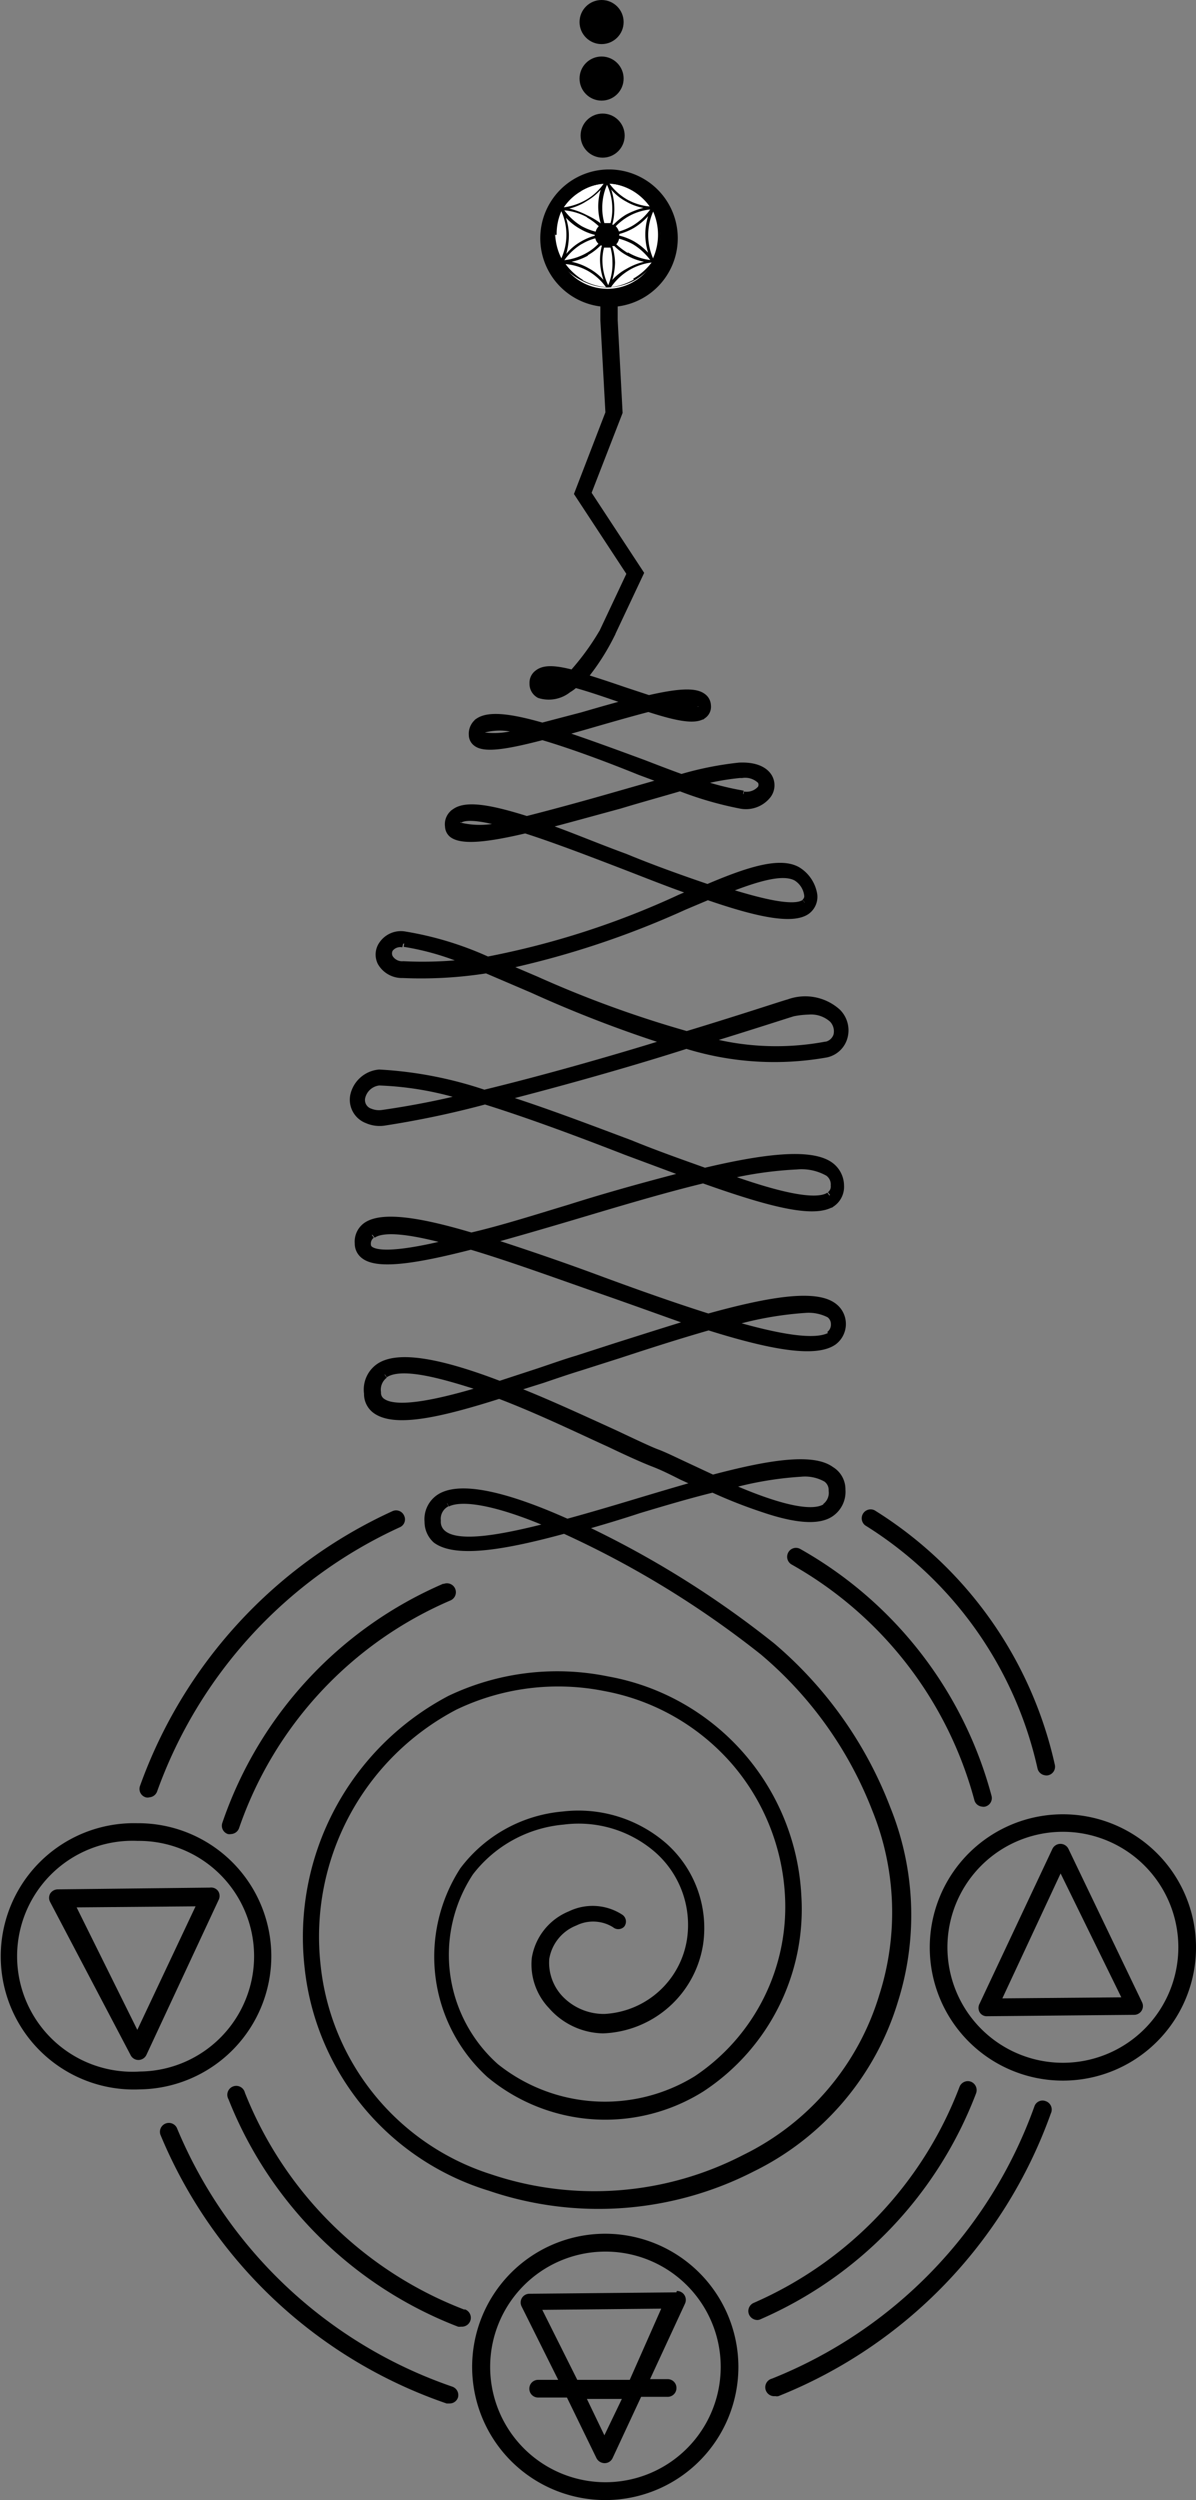 <svg xmlns="http://www.w3.org/2000/svg" viewBox="0 0 68.37 142.87"><rect x="0" y="0" width="68.37" height="142.87" fill="#808080" stroke="none"/><defs><style>.cls-1,.cls-2,.cls-3{stroke:#000;stroke-miterlimit:10;}.cls-1{stroke-width:0.34px;}.cls-2{fill:#fff;stroke-width:0.25px;}.cls-3{stroke-width:0.4px;}</style></defs><g id="Layer_2" data-name="Layer 2"><g id="Dream_Catcher" data-name="Dream Catcher"><path d="M25.86,136.39A26.3,26.3,0,0,1,10.11,121.6a.51.51,0,0,0-.94.39,27.28,27.28,0,0,0,16.36,15.36l.17,0a.5.5,0,0,0,.48-.34A.51.51,0,0,0,25.86,136.39Z"/><path d="M59.77,120.07a.49.49,0,0,0-.64.31,26.29,26.29,0,0,1-15,15.55.51.51,0,0,0,.19,1,.39.39,0,0,0,.18,0,27.27,27.27,0,0,0,15.57-16.15A.51.51,0,0,0,59.77,120.07Z"/><path d="M8.33,102.71a.39.39,0,0,0,.21,0,.51.51,0,0,0,.44-.33A26.41,26.41,0,0,1,22.85,87.28a.49.49,0,0,0,.25-.67.5.5,0,0,0-.67-.25A27.44,27.44,0,0,0,8,102.07.5.5,0,0,0,8.33,102.71Z"/><path d="M26.58,132A21.93,21.93,0,0,1,14,119.59a.51.51,0,1,0-.94.37,23,23,0,0,0,13.12,13,.57.57,0,0,0,.18,0,.51.51,0,0,0,.18-1Z"/><path d="M55.8,119.62a.52.52,0,0,0-.3-.66.51.51,0,0,0-.65.3A22,22,0,0,1,43.09,131.6a.51.51,0,0,0-.27.67.53.53,0,0,0,.47.31.46.46,0,0,0,.2-.05A23,23,0,0,0,55.8,119.62Z"/><path d="M55.7,102.87a.5.5,0,0,0,.43.37.41.41,0,0,0,.19,0,.5.5,0,0,0,.36-.62,23,23,0,0,0-10.93-14.1.5.5,0,0,0-.69.2.51.51,0,0,0,.2.69A22,22,0,0,1,55.7,102.87Z"/><path d="M25.35,90.5a22.93,22.93,0,0,0-12.64,13.67.5.5,0,0,0,.32.64.47.47,0,0,0,.17,0,.51.51,0,0,0,.47-.35,21.92,21.92,0,0,1,12.08-13,.51.51,0,0,0-.4-.94Z"/><path d="M15.51,111.72a7.61,7.61,0,0,0-7.68-7.53A7.61,7.61,0,1,0,8,119.4,7.62,7.62,0,0,0,15.51,111.72ZM8,118.38a6.6,6.6,0,1,1-.13-13.18A6.59,6.59,0,1,1,8,118.38Z"/><path d="M12,107.87l-8.7.1a.52.52,0,0,0-.43.24.5.5,0,0,0,0,.49l4.59,8.73a.5.5,0,0,0,.46.29.51.51,0,0,0,.45-.29l4.12-8.84a.51.51,0,0,0,0-.49A.49.49,0,0,0,12,107.87ZM7.85,116,4.38,109l6.8-.06Z"/><path d="M60.7,103.68a7.61,7.61,0,1,0,7.67,7.53A7.61,7.61,0,0,0,60.7,103.68Zm.13,14.2a6.6,6.6,0,1,1,6.53-6.66A6.6,6.6,0,0,1,60.83,117.88Z"/><path d="M61.08,105.66a.51.51,0,0,0-.92,0L56,114.5a.51.51,0,0,0,0,.49.47.47,0,0,0,.43.23l8.4-.08a.5.5,0,0,0,.45-.73ZM57.3,114.2l3.33-7.14,3.47,7.08Z"/><path d="M34.54,127.65a7.61,7.61,0,1,0,7.67,7.54A7.62,7.62,0,0,0,34.54,127.65Zm.13,14.2a6.59,6.59,0,1,1,6.53-6.65A6.59,6.59,0,0,1,34.67,141.85Z"/><path d="M38.67,131l-8.4.08a.5.5,0,0,0-.45.73L31.91,136H30.76a.5.5,0,0,0-.5.51.5.5,0,0,0,.51.5h1.64l1.69,3.47a.53.53,0,0,0,.46.28.5.5,0,0,0,.46-.29l1.63-3.5,1.52,0a.5.5,0,0,0,.5-.51.5.5,0,0,0-.51-.5h-1l2-4.32a.51.51,0,0,0-.47-.72Zm-4.12,8.17-1-2.08,2,0ZM36,136l-3,0-2-4,6.8-.07Z"/><path class="cls-1" d="M35,36.21l1.63-3.46-3-4.57,1.79-4.61-.28-5.28v-.93a3.76,3.76,0,1,0-.65,0v.93l.29,5.3L33,28.21l3,4.57-1.62,3.44"/><path class="cls-2" d="M31.59,13.53a3.13,3.13,0,1,1,3.17,3.1,3.14,3.14,0,0,1-3.17-3.1h0"/><circle cx="34.39" cy="1.26" r="1.26"/><circle cx="34.39" cy="4.49" r="1.26"/><circle cx="34.45" cy="7.75" r="1.26"/><path class="cls-3" d="M34.43,36.17a14.55,14.55,0,0,1-1.69,2.31c-1-.26-1.63-.3-2,0a.66.66,0,0,0-.27.57.7.7,0,0,0,.37.65,1.77,1.77,0,0,0,1.64-.31,2.19,2.19,0,0,0,.39-.29c.81.22,1.76.55,2.55.82l.63.21c-.82.21-1.73.47-2.76.77L31,41.5c-1.81-.52-3.06-.68-3.66-.26A.87.87,0,0,0,27,42a.57.57,0,0,0,.24.46c.48.37,1.77.15,3.77-.37,1.73.51,3.81,1.29,5.56,2l1.48.55-2.73.78c-1.63.47-3.55,1-5.21,1.42-2.09-.66-3.45-.89-4.09-.44a.83.83,0,0,0-.38.83.6.6,0,0,0,.23.45c.56.41,2,.25,4.16-.26,1.66.53,3.64,1.29,5.49,2,1.43.55,2.84,1.12,4.14,1.56l-.79.34a47.43,47.43,0,0,1-11,3.55,18.74,18.74,0,0,0-4.73-1.44,1.28,1.28,0,0,0-1.26.51,1,1,0,0,0-.1,1.06,1.38,1.38,0,0,0,1.24.69,24,24,0,0,0,4.79-.27l2.62,1.12a70.77,70.77,0,0,0,7.79,3c-3.22,1-7.12,2.11-10.54,2.94a22.59,22.59,0,0,0-6-1.16h0a1.64,1.64,0,0,0-1.46,1.29A1.23,1.23,0,0,0,21,64a1.76,1.76,0,0,0,1,.12,53.53,53.53,0,0,0,5.73-1.21c2.59.81,5.45,1.88,8.07,2.9l3.52,1.31c-2.13.55-4.48,1.19-6.78,1.92-1.86.56-3.83,1.19-5.6,1.6-2.85-.85-5.08-1.23-6-.59a1.11,1.11,0,0,0-.46,1,.84.84,0,0,0,.36.71c.81.6,3.08.22,6.08-.55,2.15.64,4.6,1.53,7,2.37,2,.69,3.89,1.38,5.65,2-1.35.41-2.79.87-4.31,1.35l-2.29.74c-.68.2-1.37.45-2.18.72l-2.23.73c-3.13-1.2-5.76-1.8-6.9-1a1.58,1.58,0,0,0-.65,1.51,1.14,1.14,0,0,0,.53,1c1.15.74,3.72.14,7-.9,2.31.88,4.61,2,6.31,2.77,1,.48,1.93.9,2.5,1.12s1,.44,1.64.76l.94.43c-1.14.32-2.38.69-3.61,1.06s-2.61.78-3.9,1.13c-3.05-1.37-5.76-2.14-7.09-1.53a1.48,1.48,0,0,0-.86,1.49A1.38,1.38,0,0,0,24.93,88c1.16.85,4,.35,7.33-.56a54.83,54.83,0,0,1,11.36,6.95,22.32,22.32,0,0,1,6.43,9,15.69,15.69,0,0,1,.41,10.66,15.2,15.2,0,0,1-7.87,9.27A18.72,18.72,0,0,1,28,124.44a14.29,14.29,0,0,1-9.88-12.2A14.85,14.85,0,0,1,26,97.52a13.65,13.65,0,0,1,8.58-1.08,12.93,12.93,0,0,1,7.49,4.32,12.74,12.74,0,0,1,3,7.51,11.84,11.84,0,0,1-5.25,10.55,10,10,0,0,1-11.49-.71A8.57,8.57,0,0,1,26.87,107a7.55,7.55,0,0,1,5.33-2.93,6.87,6.87,0,0,1,5.39,1.63,5.73,5.73,0,0,1,1.89,5.08,5.24,5.24,0,0,1-4.92,4.51A3.47,3.47,0,0,1,32,114.21a3,3,0,0,1-.8-2.29,2.69,2.69,0,0,1,1.67-2.07,2.36,2.36,0,0,1,2.29.12.27.27,0,0,0,.37,0,.27.27,0,0,0-.06-.38,2.91,2.91,0,0,0-2.87-.18,3.27,3.27,0,0,0-2,2.5,3.42,3.42,0,0,0,.93,2.71A4,4,0,0,0,34.47,116h0A5.81,5.81,0,0,0,40,111.05a6.27,6.27,0,0,0-2.05-5.56,7.45,7.45,0,0,0-5.76-1.77,8,8,0,0,0-5.71,3.16A9.1,9.1,0,0,0,28,118.55a10.34,10.34,0,0,0,12.1.8,12.25,12.25,0,0,0,5.51-11A13.22,13.22,0,0,0,34.73,96a14.26,14.26,0,0,0-9,1.09,15.37,15.37,0,0,0-8.13,15.22A14.79,14.79,0,0,0,28,125a19.26,19.26,0,0,0,15-1.09,15.73,15.73,0,0,0,8.13-9.55,16.24,16.24,0,0,0-.42-11,22.92,22.92,0,0,0-6.58-9.29,55.14,55.14,0,0,0-10.91-6.79c1.07-.3,2.18-.63,3.3-1,1.4-.42,2.85-.85,4.23-1.19a27.92,27.92,0,0,0,2.84,1.12c1.9.65,3.18.74,3.87.29a1.49,1.49,0,0,0,.67-1.37A1.29,1.29,0,0,0,47.5,84c-1.07-.78-3.63-.35-6.76.48l-1.52-.71c-.67-.31-1.25-.6-1.66-.75s-1.46-.65-2.48-1.13c-2-.91-3.92-1.8-5.77-2.52L31,78.84c.79-.27,1.53-.52,2.15-.71l2.29-.73c1.52-.5,3.32-1.08,5.07-1.58,3.38,1.06,6.07,1.6,7.14.85a1.26,1.26,0,0,0,.25-1.77,1.33,1.33,0,0,0-.27-.26c-1.06-.77-3.71-.32-7.14.63-2-.63-4.28-1.44-6.41-2.23s-4.29-1.52-6.18-2.13c1.47-.4,3.08-.87,4.77-1.37,2.52-.75,5.17-1.55,7.53-2.12,3.88,1.38,6.35,2,7.37,1.34a1.15,1.15,0,0,0,.48-1,1.44,1.44,0,0,0-.57-1.14c-1.09-.82-3.82-.48-7.19.32-1.37-.49-2.82-1-4.26-1.59-2.4-.9-4.94-1.87-7.32-2.62,3.52-.9,7.41-2,10.53-3a16.94,16.94,0,0,0,8,.5,1.35,1.35,0,0,0,1-.92,1.46,1.46,0,0,0-.37-1.47,2.75,2.75,0,0,0-2.8-.53h0c-.07,0-2.48.81-5.81,1.82A63,63,0,0,1,30.66,56l-1.85-.79a50.59,50.59,0,0,0,10.3-3.41l1.35-.57c2.69.93,4.84,1.43,5.67.82a1,1,0,0,0,.39-.92h0a2,2,0,0,0-.94-1.4c-1-.56-2.79,0-5.13,1-1.53-.52-3.18-1.11-4.7-1.74-1.83-.67-3.38-1.34-4.73-1.79,1.29-.33,2.76-.74,4.42-1.19,1.15-.35,2.39-.69,3.44-1a20,20,0,0,0,3.45,1,1.58,1.58,0,0,0,1.56-.58.93.93,0,0,0,.07-1c-.15-.27-.57-.7-1.7-.65a18.66,18.66,0,0,0-3.31.66c-.69-.25-1.42-.53-2.17-.82-1.84-.68-3.46-1.27-4.8-1.71l1.52-.43c1.14-.33,2.42-.7,3.57-1,1.61.52,2.67.74,3.14.38a.59.59,0,0,0,.23-.55.63.63,0,0,0-.28-.5c-.46-.34-1.5-.24-3.07.12l-1.42-.47c-.88-.3-1.65-.56-2.3-.75A13,13,0,0,0,35,36.15m4.87,4.24c-.2.16-.89,0-1.71-.19a6.33,6.33,0,0,1,1.15-.13,1,1,0,0,1,.58.12.1.1,0,0,1,.06.09v.1m2.53,5a16.78,16.78,0,0,1-2.62-.67,14.25,14.25,0,0,1,2.43-.45h.12a1.27,1.27,0,0,1,1.09.36.45.45,0,0,1,0,.45,1.07,1.07,0,0,1-1,.36m3.5,6.16c-.59.43-2.41,0-4.6-.69,1.88-.74,3.34-1.18,4.12-.76a1.39,1.39,0,0,1,.65,1,.45.45,0,0,1-.17.43m1.23,8.15a15.42,15.42,0,0,1-6.89-.27c2.8-.86,4.78-1.51,5-1.57a5.16,5.16,0,0,1,.88-.1,1.83,1.83,0,0,1,1.38.47,1,1,0,0,1,.24.93.83.83,0,0,1-.62.55m.19,8.59c-.78.54-3.15-.06-6-1.09a22.12,22.12,0,0,1,4.13-.6,3.09,3.09,0,0,1,1.81.39.82.82,0,0,1,.34.73.6.6,0,0,1-.24.54m.08,8c-.83.56-3.08.15-5.87-.67A20,20,0,0,1,46,74.83a2.59,2.59,0,0,1,1.42.28.69.69,0,0,1,.28.56.72.72,0,0,1-.29.61m-.22,9.85c-.94.6-3.45-.27-5.6-1.22a19.87,19.87,0,0,1,4.19-.72,2.47,2.47,0,0,1,1.46.31.79.79,0,0,1,.33.68,1,1,0,0,1-.39.93m-21.61-.2c1-.49,3.33.1,6,1.26-2.85.74-5.33,1.2-6.23.49A.87.87,0,0,1,25,86.9a1,1,0,0,1,.55-1M22,78.54c.94-.63,3.23,0,5.75.83-2.48.75-5,1.34-5.88.75a.61.61,0,0,1-.29-.55,1.06,1.06,0,0,1,.41-1m-.69-8c.65-.47,2.39-.2,4.59.41-2.29.57-4.17.85-4.74.43a.36.36,0,0,1-.15-.3.62.62,0,0,1,.25-.54m.4-8.74a18.47,18.47,0,0,1,5,.87,48.78,48.78,0,0,1-4.79.93,1.36,1.36,0,0,1-.69-.08.72.72,0,0,1-.49-.84,1.14,1.14,0,0,1,1-.88h0m1.43-7.92A15.27,15.27,0,0,1,26.82,55a22.48,22.48,0,0,1-3.76.13.84.84,0,0,1-.78-.38.53.53,0,0,1,0-.53.76.76,0,0,1,.76-.28m3.21-7.09c.38-.27,1.39-.13,2.71.25a5,5,0,0,1-2.78.08.11.11,0,0,1-.06-.1.3.3,0,0,1,.13-.3m1.33-5.09a3.56,3.56,0,0,1,2.3.11,4.74,4.74,0,0,1-2.39.23h0a.33.33,0,0,1,.14-.3m3.41-2.8a1.68,1.68,0,0,1,1.15,0h0a1.31,1.31,0,0,1-1.14.28A.17.17,0,0,1,31,39v-.13"/><path d="M37.38,11.84h0a3.25,3.25,0,0,0-1.16-1.08,3.34,3.34,0,0,0-1.52-.43h0a3.47,3.47,0,0,0-1.5.47,3.36,3.36,0,0,0-1.14,1.11h0a3.59,3.59,0,0,0-.35,1.55A3.52,3.52,0,0,0,32,15h0A3.6,3.6,0,0,0,33.19,16a3.41,3.41,0,0,0,1.52.43h0a3.47,3.47,0,0,0,1.55-.4A3.56,3.56,0,0,0,37.4,15h0a3.49,3.49,0,0,0,.34-1.53,3.61,3.61,0,0,0-.38-1.54Zm-1.24-.95a3.22,3.22,0,0,1,1,.91,3.19,3.19,0,0,1-1.31-.41,3.22,3.22,0,0,1-1-.91A3.19,3.19,0,0,1,36.14,10.89Zm-.73,2.48a3.46,3.46,0,0,0,.82-.34,3.58,3.58,0,0,0,.82-.68,3.49,3.49,0,0,0,0,2.09,3.55,3.55,0,0,0-.83-.66,3.48,3.48,0,0,0-.83-.32Zm.75-.47a3.39,3.39,0,0,1-.78.33.71.71,0,0,0-.18-.3,3.48,3.48,0,0,1,.67-.53,3.17,3.17,0,0,1,1.3-.43A3.45,3.45,0,0,1,36.16,12.9Zm-1.22-2.07a2.89,2.89,0,0,0,.84.68,3,3,0,0,0,1,.37,4.43,4.43,0,0,0-1,.39,3.55,3.55,0,0,0-.71.57H35a3.35,3.35,0,0,0,.12-.89A3.55,3.55,0,0,0,34.94,10.83Zm.1,3.23h.08a3,3,0,0,0,.7.53,3.26,3.26,0,0,0,1,.37,3.55,3.55,0,0,0-1,.4A2.94,2.94,0,0,0,35,16,3.75,3.75,0,0,0,35.16,15,3.57,3.57,0,0,0,35,14.06Zm-.34-3.5A3.12,3.12,0,0,1,35,11.9a3,3,0,0,1-.1.85h-.35a3,3,0,0,1-.12-.84A3.26,3.26,0,0,1,34.7,10.56ZM34,13.47a3.32,3.32,0,0,0-.8.34,3,3,0,0,0-.83.7,3.89,3.89,0,0,0,.15-1.07,3.29,3.29,0,0,0-.17-1,3.27,3.27,0,0,0,.83.65,3.07,3.07,0,0,0,.82.33Zm-.73.47a3,3,0,0,1,.76-.32.61.61,0,0,0,.18.31,2.93,2.93,0,0,1-.65.51,3.33,3.33,0,0,1-1.3.43,3.35,3.35,0,0,1,1-.93Zm.36.63a3.35,3.35,0,0,0,.7-.54h.08a3.12,3.12,0,0,0-.11.86A3.79,3.79,0,0,0,34.5,16a3.1,3.1,0,0,0-.83-.66,3.28,3.28,0,0,0-1-.38,3.4,3.4,0,0,0,.92-.34Zm.76-1.77h0a4.56,4.56,0,0,0-.85-.51,4.2,4.2,0,0,0-1-.37,3.18,3.18,0,0,0,1-.43,3.35,3.35,0,0,0,.8-.65,3.31,3.31,0,0,0,0,1.92Zm-1.17-1.88a3.19,3.19,0,0,1,1.3-.44,3.1,3.1,0,0,1-1,.93,3.47,3.47,0,0,1-1.29.44,3,3,0,0,1,1-.93Zm.32,1.5a3.42,3.42,0,0,1,.69.51.65.65,0,0,0-.18.31,3.61,3.61,0,0,1-.79-.31,3.41,3.41,0,0,1-1-.91A3.29,3.29,0,0,1,33.57,12.42Zm-1.72,1a3.26,3.26,0,0,1,.27-1.35,3.28,3.28,0,0,1,0,2.69,3.33,3.33,0,0,1-.35-1.34ZM33.33,16a3.45,3.45,0,0,1-1-.91,3.19,3.19,0,0,1,1.31.41,3.22,3.22,0,0,1,1,.91A3.37,3.37,0,0,1,33.29,16Zm1.45.32a3.17,3.17,0,0,1-.34-1.35,2.83,2.83,0,0,1,.09-.82h.37a3.1,3.1,0,0,1,.11.81,3.16,3.16,0,0,1-.25,1.36Zm1.46-.35a3.39,3.39,0,0,1-1.31.44A3.3,3.3,0,0,1,37.25,15a3.49,3.49,0,0,1-1.06.93Zm-.35-1.51a4.09,4.09,0,0,1-.66-.5.65.65,0,0,0,.16-.32,3.73,3.73,0,0,1,.78.31,3.45,3.45,0,0,1,1,.91A3.33,3.33,0,0,1,35.89,14.42Zm1.45.32a3.32,3.32,0,0,1,0-2.69A3.32,3.32,0,0,1,37.34,14.74Z"/><path d="M59.31,101.06a.51.51,0,0,0,.42.39.41.41,0,0,0,.19,0,.5.5,0,0,0,.38-.6A23,23,0,0,0,50,86.31a.51.51,0,0,0-.54.86A22,22,0,0,1,59.31,101.06Z"/></g></g></svg>